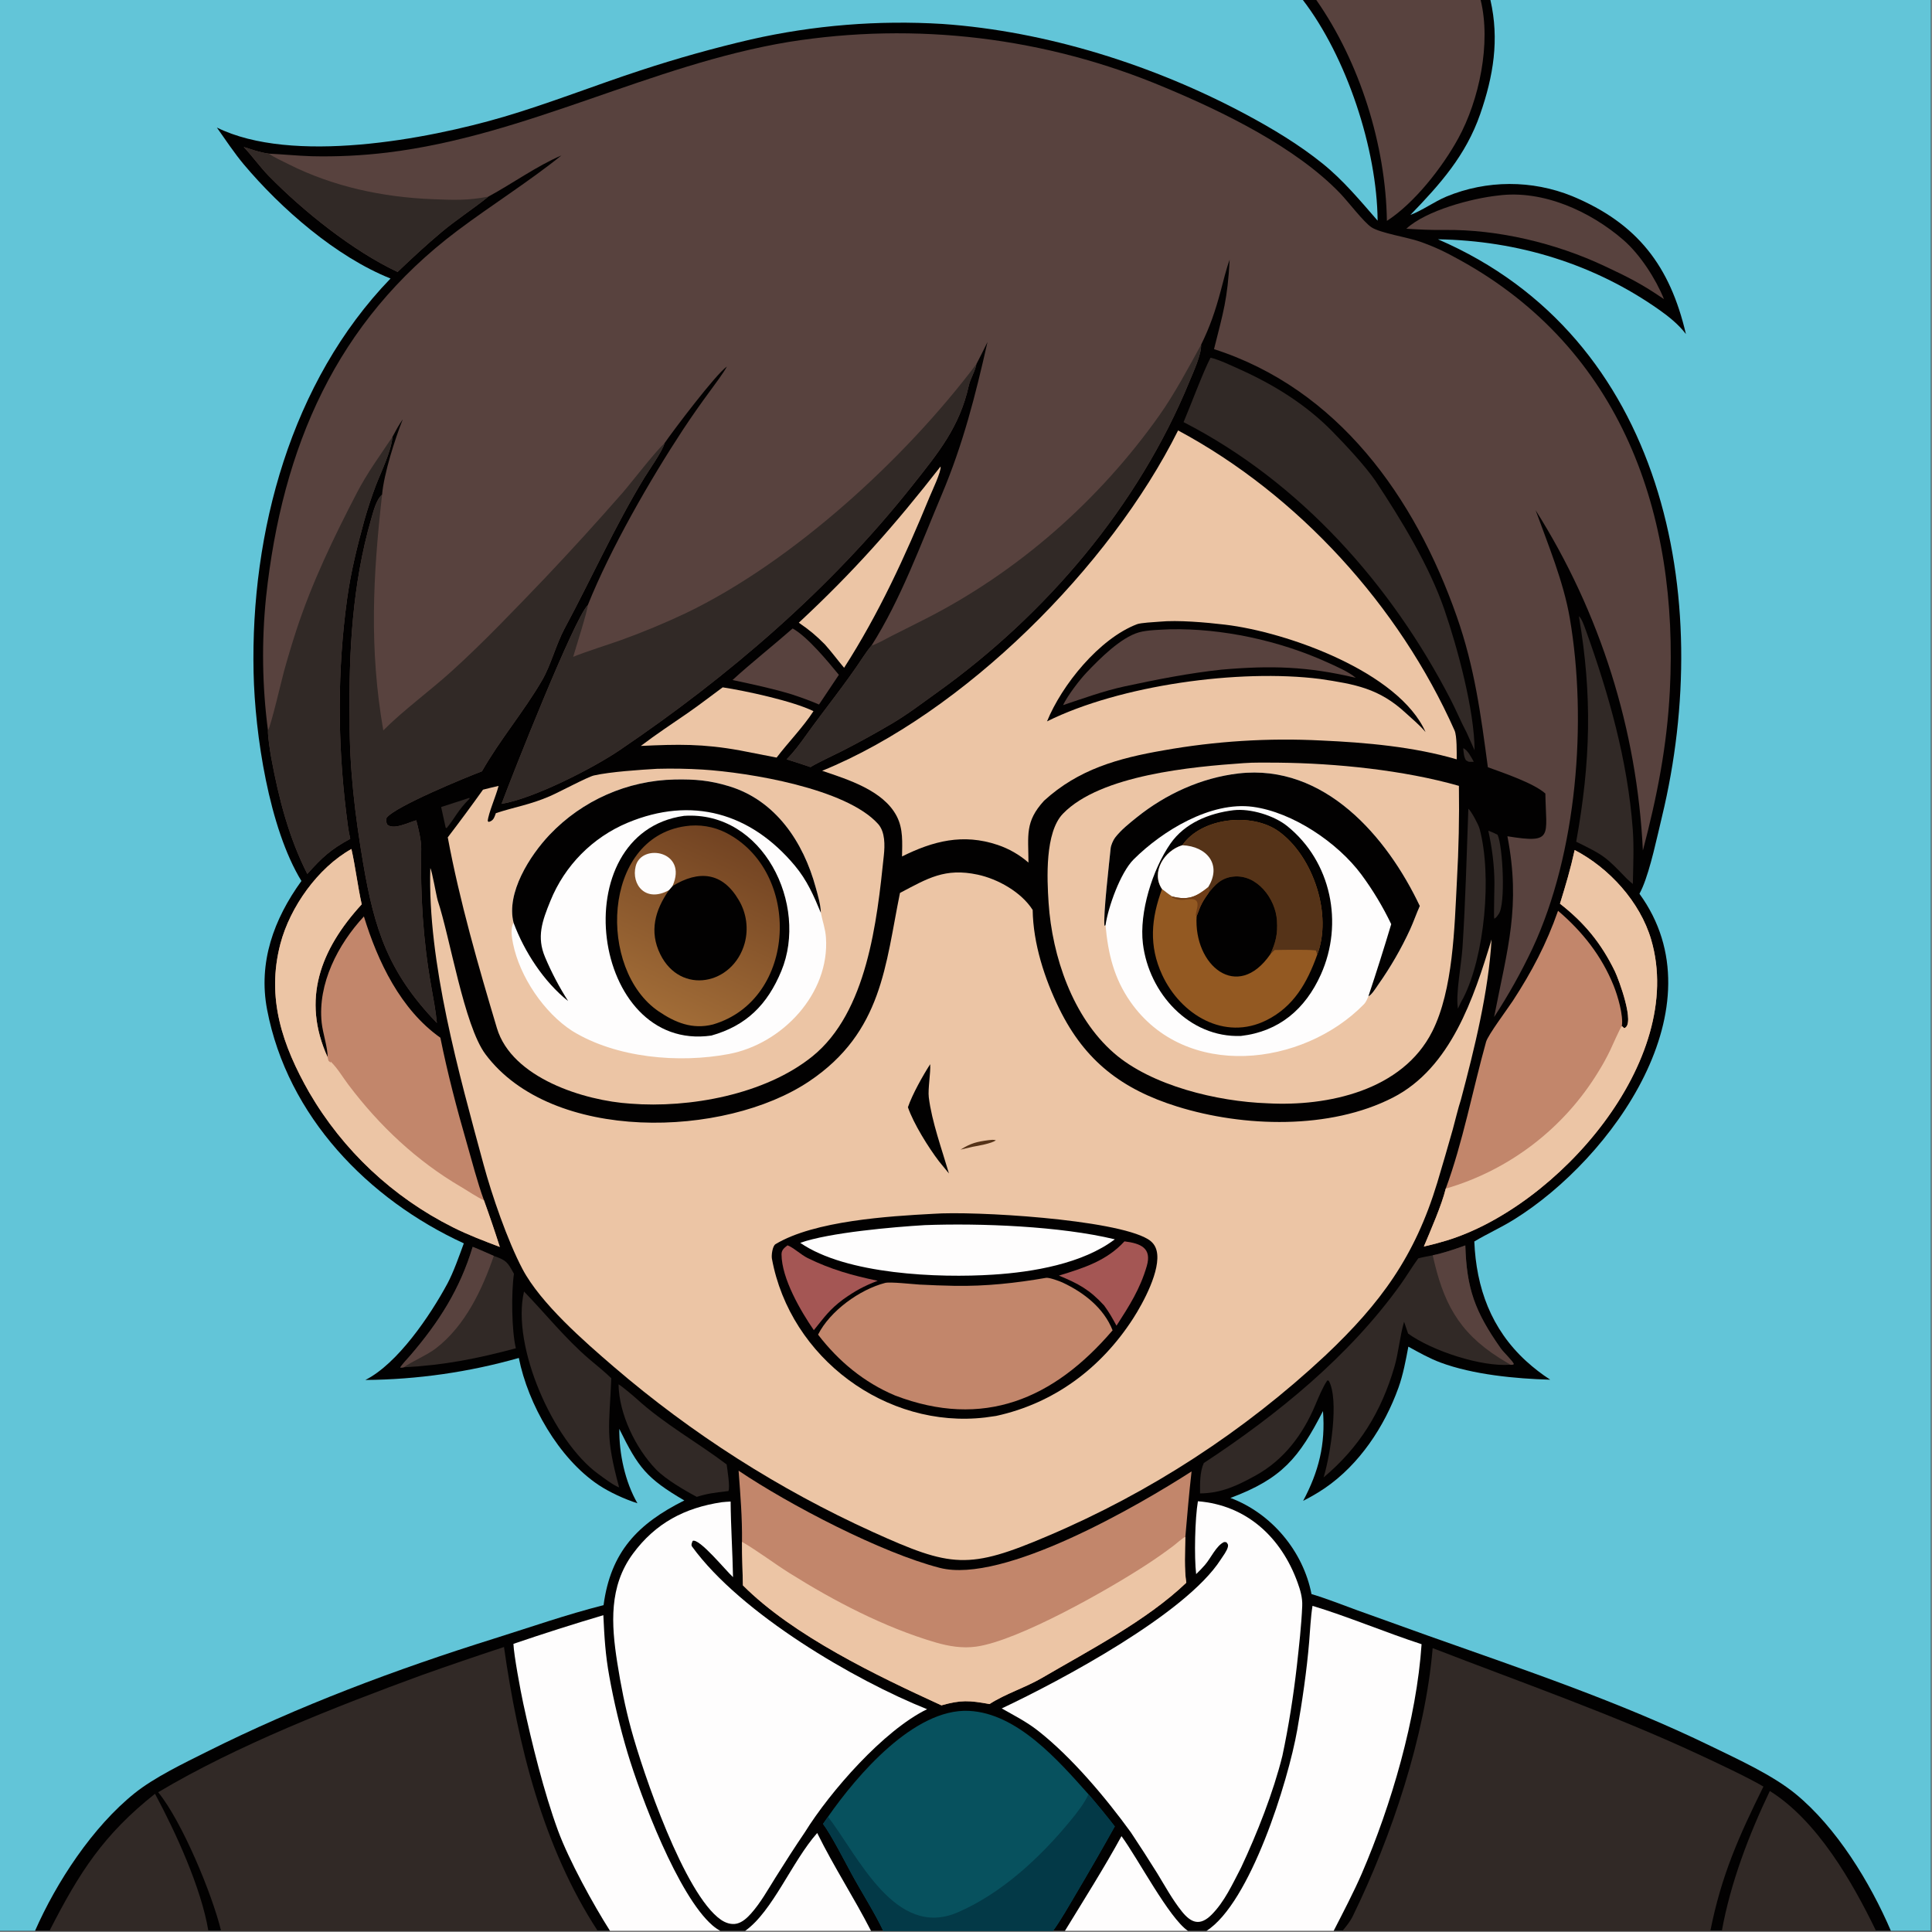 <?xml version="1.0" encoding="utf-8" ?><svg xmlns="http://www.w3.org/2000/svg" xmlns:xlink="http://www.w3.org/1999/xlink" width="500" height="500" viewBox="0 0 500 500"><rect x="0" y="0" width="500" height="500" fill="#808080" stroke="none"/><path fill="#020101" transform="scale(0.488 0.488)" d="M0 0L690.951 0L698.073 0L785.223 0L790.408 0L1024 0L1024 1024L1002.79 1024L994.926 1024L913.139 1024L907.044 1024L711.914 1024L707.269 1024L639.816 1024L630.009 1024L564.751 1024L558.452 1024L468.414 1024L461.928 1024L395.157 1024L381.996 1024L323.517 1024L316.981 1024L117.258 1024L110.511 1024L26.23 1024L18.569 1024L0 1024L0 0Z"/><path fill="#62C5D8" transform="scale(0.488 0.488)" d="M0 0L690.951 0C714.058 30.065 730.285 78.974 730.588 117.024C721.423 106.491 712.336 95.556 701.455 86.782C688.934 76.687 674.876 68.243 660.726 60.665C612.032 34.588 555.048 16.554 499.82 12.701C465.764 10.609 431.584 13.37 398.306 20.903C378.509 25.504 358.93 30.991 339.626 37.35C315.753 45.159 291.179 54.884 267.106 61.969C226.357 73.961 154.911 87.321 115.011 67.642C119.212 73.638 124.559 81.552 129.166 87.036C149.021 110.67 178.227 136.181 207.103 147.701C154.255 202.45 132.85 282.165 134.482 356.716C135.196 389.374 142.641 439.051 159.851 467.208C145.202 487.472 136.859 510.361 141.658 535.464C152.476 592.063 195.28 636.075 245.976 659.382C243.598 665.871 240.472 674.797 237.256 680.76C228.079 697.771 210.847 723.224 193.767 731.836C221.297 731.612 248.671 727.684 275.153 720.158C279.995 744.594 296.253 773.384 317.419 787.502C323.314 791.434 331.294 795.053 338.041 797.219C331.448 785.789 328.311 770.874 328.429 757.766C338.507 778.255 342.835 783.994 362.92 795.728C338.198 808.08 323.88 822.964 320.083 851.259C300.327 856.27 281.419 862.901 262.096 868.965C209.973 885.289 158.363 904.63 109.483 929.096C97.47 935.109 81.858 942.605 71.442 950.946C49.159 968.789 29.97 998.053 18.569 1024L0 1024L0 0Z"/><path fill="#62C5D8" transform="scale(0.488 0.488)" d="M790.408 0L1024 0L1024 1024L1002.79 1024C991.816 998.362 973.929 969.108 952.193 951.323C940.033 941.373 921.723 933.022 907.545 926.123C859.054 902.529 808 885.421 757.289 867.438L719.787 853.972C711.971 851.13 703.426 847.718 695.526 845.386C691.064 822.559 674.307 802.572 652.534 794.4C680.006 784.133 688.867 773.081 701.609 748.328C702.998 766.005 699.338 780.442 691.104 795.923C695.094 793.924 698.951 791.668 702.648 789.168C720.911 776.657 734.19 756.627 741.64 735.932C744.098 729.104 745.555 721.303 746.885 714.16C752.177 717.103 758.24 720.468 763.874 722.568C781.15 729.009 803.727 731.174 822.125 731.689C817.598 728.745 813.317 725.438 809.325 721.8C790.778 704.782 782.895 683.008 781.863 658.396C788.821 654.235 795.979 651.053 802.984 646.701C854.877 614.46 912.937 533.861 869.448 473.993C870.065 472.825 870.632 471.632 871.15 470.416C875.343 460.526 878.822 443.768 881.411 433.031C909.392 316.99 882.948 178.816 762.573 126.905C804.83 127.597 845.503 139.939 880.214 164.509C885.164 168.012 890.435 172.295 894.085 177.164C885.675 141.064 868.466 118.494 833.827 104.037C812.429 95.349 788.474 95.416 767.125 104.224C760.493 107.011 754.61 111.44 747.976 113.98C763.789 97.645 777.391 82.379 784.988 60.511C791.975 40.4 795.214 20.999 790.408 0Z"/><path fill="#312926" transform="scale(0.488 0.488)" d="M83.889 950.469C125.807 925.505 178.042 905.09 223.733 888.342C238.187 883.203 252.704 878.24 267.279 873.455C274.65 925.338 287.98 979.62 316.981 1024L117.258 1024C112.439 1004.2 96.5 965.935 83.889 950.469Z"/><path fill="#312926" transform="scale(0.488 0.488)" d="M759.781 874.041C806.772 892.256 854.866 909.037 900.606 930.292C909.604 934.473 926.89 942.539 935.195 947.464C922.119 973.913 912.838 994.727 907.044 1024L711.914 1024C713.993 1021.55 715.989 1019.1 717.405 1016.2C737.91 974.31 755.9 920.563 759.781 874.041Z"/><path fill="#07515E" transform="scale(0.488 0.488)" d="M439.124 963.47C454.451 941.488 484.784 905.925 513.841 907.318C539.453 908.545 561.242 933.587 577.245 951.548C582.041 957.112 586.695 962.797 591.201 968.598C584.531 980.552 577.706 992.419 570.728 1004.2C567.135 1010.26 562.597 1018.31 558.452 1024L468.414 1024C464.5 1015.47 456.444 1002.66 451.767 994.046C447.914 986.946 440.813 973.05 436.478 967.274L439.124 963.47Z"/><path fill="#033947" transform="scale(0.488 0.488)" d="M577.245 951.548C582.041 957.112 586.695 962.797 591.201 968.598C584.531 980.552 577.706 992.419 570.728 1004.2C567.135 1010.26 562.597 1018.31 558.452 1024L468.414 1024C464.5 1015.47 456.444 1002.66 451.767 994.046C447.914 986.946 440.813 973.05 436.478 967.274L439.124 963.47C455.103 984.304 474.785 1028.51 507.947 1014.16C531.115 1004.13 551.443 985.271 567.375 965.946C570.701 961.911 575.241 956.235 577.245 951.548Z"/><path fill="#FEFDFD" transform="scale(0.488 0.488)" d="M696.057 851.623C714.326 857.117 735.17 865.88 753.903 871.964C751.258 911.443 737.815 957.356 722.178 993.633C718.13 1003.02 712.006 1014.79 707.269 1024L639.816 1024C662.994 1009.27 683.097 944.947 687.963 917.389C690.574 902.598 693.022 885.868 694.274 870.801C694.784 864.661 695.087 857.641 696.057 851.623Z"/><path fill="#FEFDFD" transform="scale(0.488 0.488)" d="M272.288 871.78C288.075 866.385 303.973 861.319 319.97 856.586C320.53 868.416 321.025 877.381 323.137 889.056C325.602 902.699 328.821 916.195 332.781 929.481C339.781 952.82 359.581 1005.2 377.764 1021.02C379.07 1022.16 380.488 1023.15 381.996 1024L323.517 1024C314.673 1010.12 301.683 986.488 295.92 970.801C288.436 950.429 282.024 924.376 277.466 903.25C276.072 896.794 272.503 877.697 272.288 871.78Z"/><path fill="#58423E" transform="scale(0.488 0.488)" d="M698.073 0L785.223 0C790.851 22.893 784.453 53.137 773.345 73.398C764.923 88.758 750.136 107.672 735.512 117.148C734.889 76.905 721.16 33.028 698.073 0Z"/><path fill="#312926" transform="scale(0.488 0.488)" d="M938.581 949.809C963.728 965.543 982.255 997.872 994.926 1024L913.139 1024C917.719 998.604 927.481 973.039 938.581 949.809Z"/><path fill="#312926" transform="scale(0.488 0.488)" d="M82.207 951.281C93.079 971.514 106.716 1001.17 110.511 1024L26.23 1024C42.057 993.044 54.758 973.078 82.207 951.281Z"/><path fill="#FEFDFD" transform="scale(0.488 0.488)" d="M395.157 1024C409.792 1013.64 419.908 987.315 433.379 972.088C442.592 990.718 452.776 1006.12 461.928 1024L395.157 1024Z"/><path fill="#FEFDFD" transform="scale(0.488 0.488)" d="M594.75 973.753C603.598 985.802 619.926 1017.16 630.009 1024L564.751 1024C574.646 1007.8 585.73 990.3 594.75 973.753Z"/><path fill="#58423E" transform="scale(0.488 0.488)" d="M142.483 81.482C150.046 81.824 157.513 82.602 165.079 82.846C178.56 83.175 192.048 82.523 205.435 80.897C279.502 71.893 345.151 34.39 418.174 22.259C485.638 11.437 554.786 19.795 617.729 46.378C648.675 59.289 687.264 78.099 710.756 102.57C714.911 106.897 723.143 117.72 727.269 120.499C731.902 123.62 746.704 125.868 753.12 128.168C761.741 131.259 766.452 133.621 774.207 137.895C859.888 185.114 890.405 272.605 885.562 366.374C884.046 395.733 878.802 422.421 871.259 451.057C868.219 387.007 848.627 324.838 814.395 270.618C821.003 288.849 829.2 308.56 832.484 327.734C841.877 382.574 836.265 452.487 812.751 502.894C806.799 515.502 799.986 527.684 792.36 539.355C799.517 502.679 806.584 480.8 799.422 443.489C824.113 447.518 819.892 443.539 819.547 420.834C813.457 415.343 797.367 409.904 789.058 406.882C785.299 378.834 782.041 353.97 772.573 326.96C750.332 263.51 709.48 206.264 643.829 185.159C648.792 165.357 650.972 158.91 652.128 137.71C650.304 142.559 648.729 149.278 647.343 154.4C644.494 164.928 641.784 172.995 636.969 182.841C637.227 187.944 632.758 197.511 630.756 202.389C603.629 268.504 554.701 325.953 496.792 367.366C488.876 373.027 481.605 378.634 473.152 383.655C464.549 388.741 455.795 393.565 446.901 398.121C442.13 400.546 434.029 404.239 429.833 406.804C425.641 405.378 421.429 404.009 417.2 402.698C420.994 398.822 424.057 394.711 427.205 390.305C437.296 376.184 448.274 362.825 457.806 348.297C459.032 346.428 460.763 344.045 462.203 342.34C477.698 317.896 488.183 288.969 499.384 262.447C510.735 235.572 517.295 209.729 523.69 181.376C521.797 185.297 519.843 189.188 517.829 193.048C517.051 197.175 514.63 200.681 513.805 204.404C508.899 226.546 497.598 240.163 483.711 257.679C440.249 312.499 386.45 358.648 328.658 397.804C314.264 407.559 282.975 423.493 266.005 426.296C271.678 410.947 304.541 327.905 311.735 320.897C323.717 290.99 344.812 254.299 362.33 227.669C366.924 220.742 371.694 213.934 376.635 207.252C378.933 204.079 383.814 197.639 385.498 194.379C379.669 198.368 357.192 228.087 352.401 235.06C351.438 239.104 344.166 249.318 341.722 253.351C326.08 279.049 313.719 306.718 299.471 333.204C294.851 341.792 292.177 352.713 287.509 360.739C277.792 377.444 265.208 392.125 255.595 409.045C247.29 412.162 209.351 427.754 205.005 433.732C204.589 435.501 204.736 435.539 205.279 437.226C208.651 440.344 216.338 436.265 220.744 435.032C221.846 439.193 223.47 445.745 223.382 450.103C222.889 474.619 224.374 498.904 228.689 523.086C229.778 529.191 231.136 536.377 231.685 542.498C206.075 515.915 198.604 493.183 192.612 457.853C188.283 432.329 185.27 407.42 185.428 381.412C184.93 345.855 186.877 309.825 196.792 275.471C197.931 271.523 199.491 264.964 202.623 262.346C203.625 251.012 209.454 232.846 213.597 222.376C211.313 225.681 210.029 228.103 208.133 231.679C207.497 239.336 202.12 250.184 199.26 257.597C196.976 263.687 194.944 269.869 193.169 276.127C189.394 289.904 186.073 303.21 184.102 317.473C178.901 355.13 178.989 393.425 183.619 431.143C184.171 435.647 184.704 440.468 185.751 444.85C175.373 450.473 170.889 454.649 162.981 463.467C153.187 444.243 147.83 423.399 143.922 402.243C143.345 399.12 141.956 390.393 142.115 387.4C139.04 363.949 138.697 340.221 141.092 316.691C149.668 236.918 178.362 170.638 242.548 122.35C260.343 108.964 280.832 96.09 297.733 82.442C284.742 87.965 271.56 97.491 258.961 104.283C251.019 110.745 242.201 116.364 234.226 123.043C226.057 129.886 218.558 136.867 210.844 144.218C187.209 133.128 160.728 111.933 142.5 93.271C137.861 88.521 133.917 82.892 129.259 77.954C134.412 79.511 137.099 80.691 142.483 81.482Z"/><path fill="#312926" transform="scale(0.488 0.488)" d="M352.401 235.06C351.438 239.104 344.166 249.318 341.722 253.351C326.08 279.049 313.719 306.718 299.471 333.204C294.851 341.792 292.177 352.713 287.509 360.739C277.792 377.444 265.208 392.125 255.595 409.045C247.29 412.162 209.351 427.754 205.005 433.732C204.589 435.501 204.736 435.539 205.279 437.226C208.651 440.344 216.338 436.265 220.744 435.032C221.846 439.193 223.47 445.745 223.382 450.103C222.889 474.619 224.374 498.904 228.689 523.086C229.778 529.191 231.136 536.377 231.685 542.498C206.075 515.915 198.604 493.183 192.612 457.853C188.283 432.329 185.27 407.42 185.428 381.412C184.93 345.855 186.877 309.825 196.792 275.471C197.931 271.523 199.491 264.964 202.623 262.346C197.744 305.735 195.77 344.136 203.272 387.354C213.785 376.761 228.247 366.194 239.453 356.033C256.804 340.298 272.509 323.735 288.706 306.868C302.907 291.892 316.802 276.63 330.382 261.089C335.743 254.844 347.208 239.812 352.401 235.06Z"/><path fill="#312926" transform="scale(0.488 0.488)" d="M517.829 193.048C517.051 197.175 514.63 200.681 513.805 204.404C508.899 226.546 497.598 240.163 483.711 257.679C440.249 312.499 386.45 358.648 328.658 397.804C314.264 407.559 282.975 423.493 266.005 426.296C271.678 410.947 304.541 327.905 311.735 320.897C311.472 324.426 305.391 343.473 303.968 348.333C311.14 345.417 321.732 342.16 329.255 339.491C340.919 335.283 352.377 330.524 363.591 325.231C420.392 297.991 480.129 243.175 517.829 193.048Z"/><path fill="#312926" transform="scale(0.488 0.488)" d="M636.969 182.841C637.227 187.944 632.758 197.511 630.756 202.389C603.629 268.504 554.701 325.953 496.792 367.366C488.876 373.027 481.605 378.634 473.152 383.655C464.549 388.741 455.795 393.565 446.901 398.121C442.13 400.546 434.029 404.239 429.833 406.804C425.641 405.378 421.429 404.009 417.2 402.698C420.994 398.822 424.057 394.711 427.205 390.305C437.296 376.184 448.274 362.825 457.806 348.297C459.032 346.428 460.763 344.045 462.203 342.34C463.999 342.109 470.938 338.24 472.947 337.204L490.128 328.555C539.604 303.509 582.777 265.58 614.875 220.218C622.837 208.966 630.295 194.965 636.969 182.841Z"/><path fill="#312926" transform="scale(0.488 0.488)" d="M208.133 231.679C207.497 239.336 202.12 250.184 199.26 257.597C196.976 263.687 194.944 269.869 193.169 276.127C189.394 289.904 186.073 303.21 184.102 317.473C178.901 355.13 178.989 393.425 183.619 431.143C184.171 435.647 184.704 440.468 185.751 444.85C175.373 450.473 170.889 454.649 162.981 463.467C153.187 444.243 147.83 423.399 143.922 402.243C143.345 399.12 141.956 390.393 142.115 387.4C143.686 384.897 149.323 360.812 150.593 356.082C152.622 348.738 154.816 341.44 157.176 334.195C165.478 308.826 176.943 285.106 189.227 261.432C194.787 250.718 201.461 241.653 208.133 231.679Z"/><path fill="#312926" transform="scale(0.488 0.488)" d="M129.259 77.954C134.412 79.511 137.099 80.691 142.483 81.482C145.363 83.426 149.768 85.449 152.921 87.037C176.675 99.003 202.94 104.592 229.417 105.634C240.628 106.076 247.828 106.419 258.961 104.283C251.019 110.745 242.201 116.364 234.226 123.043C226.057 129.886 218.558 136.867 210.844 144.218C187.209 133.128 160.728 111.933 142.5 93.271C137.861 88.521 133.917 82.892 129.259 77.954Z"/><path fill="#ECC5A5" transform="scale(0.488 0.488)" d="M228.207 460.394C229.145 461.916 231.282 474.544 232.145 477.598C238.571 496.739 246.118 543.893 257.428 559.06C292.583 606.201 384.312 603.603 429.234 573.38C467.989 547.307 469.512 511.599 477.281 473.552C491.962 465.823 501.107 460.135 518.467 463.84C529.209 466.132 541.653 473.116 547.652 482.561C547.92 500.432 553.973 519.119 561.827 535.092C575.348 562.587 594.903 577.658 624.289 586.827C659.502 597.813 705.323 599.182 738.703 582.074C769.386 566.349 781.593 529.233 791.016 498.223C789.438 525.838 781.919 556.301 774.758 583.19C773.276 587.659 771.759 594.207 770.435 598.982C767.771 608.419 765.031 617.835 762.214 627.227C750.404 666.197 732.307 691.057 702.851 718.861C659.825 759.049 610.102 791.401 555.927 814.453C513.64 832.526 504.541 831.343 462.848 812.436C413.153 789.876 366.909 760.383 325.496 724.837C309.932 711.462 286.693 691.229 277.071 672.977C269.125 657.905 260.866 633.914 256.428 617.507C243.386 569.288 226.723 510.404 228.207 460.394Z"/><path fill="#020101" transform="scale(0.488 0.488)" d="M494.834 643.721C516.505 642.131 591.202 646.567 608.759 657.148C611.224 658.633 612.764 660.608 613.423 663.435C615.769 673.502 606.176 691.084 600.888 699.281C583.896 725.624 558.941 744.239 528.25 750.912C526.331 751.219 524.407 751.49 522.478 751.725C470.121 757.904 419.036 720.277 409.367 667.504C409.031 665.672 409.666 660.777 411.277 659.806C431.961 647.348 471.695 644.951 494.834 643.721Z"/><path fill="#C2866B" transform="scale(0.488 0.488)" d="M554.839 677.659C556.489 677.454 561.872 679.393 563.512 680.162C574.814 685.462 585.371 693.667 590.037 705.507C558.837 742.017 521.448 757.967 474.679 740.066C458.218 733.142 444.644 721.876 433.844 707.792C440.122 695.254 455.929 683.86 469.388 680.368C472.016 679.686 483.939 681.015 487.568 681.238C493.792 681.567 500.021 681.792 506.252 681.914C522.815 682.186 538.578 680.473 554.839 677.659Z"/><path fill="#FEFDFD" transform="scale(0.488 0.488)" d="M490.446 649.715C520.001 648.612 562.344 650.253 591.211 657.242C574.212 670.145 547.64 674.667 526.624 675.976C497.815 677.842 448.767 675.951 424.387 659.111C439.686 653.665 473.982 650.684 490.446 649.715Z"/><path fill="#A45654" transform="scale(0.488 0.488)" d="M417.643 660.441C420.448 661.352 424.833 665.467 428.302 667.17C440.786 673.298 452.08 676.432 465.462 679.227C458.019 682.092 453.62 684.519 447.184 689.06C439.744 694.621 437.287 698.415 431.599 705.426C424.674 695.388 414.525 678.069 414.465 665.211C414.454 662.859 415.958 661.743 417.643 660.441Z"/><path fill="#A45654" transform="scale(0.488 0.488)" d="M596.327 658.33C605.046 659.407 610.933 661.908 608.17 671.416C604.611 683.656 598.869 692.544 592.111 703.047C589.634 698.565 588.604 696.571 585.553 692.344C577.919 684.013 572.016 680.779 561.573 676.484C574.744 672.45 586.916 668.615 596.327 658.33Z"/><path fill="#020101" transform="scale(0.488 0.488)" d="M493.301 564.374C493.622 568.812 492.033 577.559 492.564 581.921C494.128 594.768 499.553 609.693 503.247 622.313L497.979 615.89C492.365 608.519 484.501 595.946 481.494 587.199C483.769 580.491 489.407 570.4 493.301 564.374Z"/><path fill="#553318" transform="scale(0.488 0.488)" d="M524.238 604.666C525.743 604.519 526.725 604.288 528.165 604.751C525.769 606.436 518.949 607.608 515.979 608.141L509.379 609.683C514.912 606.216 518.023 605.491 524.238 604.666Z"/><path fill="#ECC5A5" transform="scale(0.488 0.488)" d="M659.547 404.712C664.416 404.298 673.114 404.415 678.049 404.464C708.423 404.766 744.449 408.403 773.702 416.764C773.949 433.557 773.595 450.354 772.639 467.121C771.344 491.91 770.667 524.956 759.59 546.966C743.779 578.382 704.084 586.896 672.125 585.105C645.618 584.188 610.631 575.812 590.724 558.444C568.802 539.319 558 507.11 556.102 478.861C555.225 465.804 554.148 441.446 563.68 431.555C583.58 410.905 632.637 406.591 659.547 404.712Z"/><path fill="#FEFDFD" transform="scale(0.488 0.488)" d="M586.29 490.676L585.74 490.995C584.94 485.773 588.318 456.874 589.013 449.845C589.168 448.278 590.317 445.571 591.362 444.213C594.549 440.09 598.861 436.671 602.888 433.441C618.264 421.106 637.093 412.446 656.852 410.176C702.468 404.935 735.632 443.838 752.966 480.467C751.111 484.607 749.742 488.665 747.843 492.846C743.114 503.117 737.451 512.932 730.926 522.167C729.831 523.749 727.305 527.833 725.711 528.329C725.192 529.599 724.386 531.497 723.434 532.473C690.964 565.763 628.626 573.021 599.488 531.267C590.784 518.793 587.656 505.869 586.29 490.676Z"/><path fill="#020101" transform="scale(0.488 0.488)" d="M586.29 490.676L585.74 490.995C584.94 485.773 588.318 456.874 589.013 449.845C589.168 448.278 590.317 445.571 591.362 444.213C594.549 440.09 598.861 436.671 602.888 433.441C618.264 421.106 637.093 412.446 656.852 410.176C702.468 404.935 735.632 443.838 752.966 480.467C751.111 484.607 749.742 488.665 747.843 492.846C743.114 503.117 737.451 512.932 730.926 522.167C729.831 523.749 727.305 527.833 725.711 528.329C729.944 515.652 733.974 502.909 737.802 490.105C733.366 480.84 728.058 472.018 721.951 463.758C709.396 446.844 685.55 430.726 664.419 427.882C642.147 424.884 616.462 440.549 601.193 455.774C594.164 462.782 587.659 481.126 586.29 490.676Z"/><path fill="#020101" transform="scale(0.488 0.488)" d="M654.154 429.682C663.134 428.637 675.616 432.457 682.605 438.058C706.022 456.899 712.674 489.688 700.49 516.811C692.256 535.139 678.323 547.053 658.122 549.389C630.744 550.431 609.289 526.791 606.111 500.419C604.121 483.903 611.134 461.197 620.712 447.403C628.224 436.583 641.127 431.267 654.154 429.682Z"/><path fill="#935922" transform="scale(0.488 0.488)" d="M627.019 448.25C637.092 433.578 663.899 430.66 678.135 440.906C696.486 454.113 706.83 485.298 698.432 506.641C693.199 521.218 686.082 533.791 671.747 540.999C649.332 552.268 626.094 538.077 616.337 517.029C609.158 501.544 610.486 487.127 616.248 471.486C610.246 462.608 617.392 451.105 627.019 448.25Z"/><path fill="#553318" transform="scale(0.488 0.488)" d="M627.019 448.25C637.092 433.578 663.899 430.66 678.135 440.906C696.486 454.113 706.83 485.298 698.432 506.641C698.266 505.055 698.424 505.491 697.844 504.063C694.447 503.634 691.091 503.757 687.435 503.709C684.228 503.666 679.319 503.782 675.956 503.816C675.068 504.699 674.307 505.456 673.673 506.086C676.541 499.878 677.662 495.359 677.201 488.286C676.543 476.66 666.65 463.511 654.013 464.878C647.659 465.564 644.259 469.232 640.672 473.938C641.169 472.047 641.574 472.038 640.663 470.556C634.252 475.782 629.89 477.537 621.611 475.41C619.562 474.091 618.148 472.975 616.248 471.486C610.246 462.608 617.392 451.105 627.019 448.25Z"/><path fill="#FEFDFD" transform="scale(0.488 0.488)" d="M627.019 448.25C640.142 448.794 648.192 458.673 640.663 470.556C634.252 475.782 629.89 477.537 621.611 475.41C619.562 474.091 618.148 472.975 616.248 471.486C610.246 462.608 617.392 451.105 627.019 448.25Z"/><path fill="#020101" transform="scale(0.488 0.488)" d="M640.672 473.938C644.259 469.232 647.659 465.564 654.013 464.878C666.65 463.511 676.543 476.66 677.201 488.286C677.662 495.359 676.541 499.878 673.673 506.086C656.15 531.406 632.951 511.939 634.603 485.861C634.747 485.657 636.064 481.973 636.448 481.098C637.743 478.152 638.842 476.563 640.672 473.938Z"/><path fill="#6F3D17" transform="scale(0.488 0.488)" d="M621.611 475.41C629.89 477.537 634.252 475.782 640.663 470.556C641.574 472.038 641.169 472.047 640.672 473.938C638.842 476.563 637.743 478.152 636.448 481.098C636.064 481.973 634.747 485.657 634.603 485.861L634.229 485.6C633.798 482.807 638.61 475.401 629.242 477.008C626.444 477.489 624.255 477.143 621.64 476.05L621.611 475.41Z"/><path fill="#ECC5A5" transform="scale(0.488 0.488)" d="M348.52 407.715C356.548 407.502 364.581 407.638 372.596 408.123C396.946 409.654 448.757 418.077 465.674 436.964C469.471 441.203 469.279 448.306 468.721 453.684C465.104 488.532 459.86 536.871 430.748 560.293C405.6 580.526 365.581 587.756 334.348 585.295C310.029 583.754 271.465 571.81 263.523 545.231C253.72 512.421 243.721 477.831 237.462 444.068C243.828 435.745 250.057 427.317 256.146 418.789C258.779 418.07 261.73 417.425 264.409 416.785C263.059 422.123 258.991 431.297 258.652 435.413L259.146 435.884C261.738 435.285 262.128 433.494 262.971 431.249C273.054 427.906 281.066 426.816 291.615 422.233C296.736 420.009 311.7 411.982 314.993 411.243C323.836 409.261 339.449 408.247 348.52 407.715Z"/><path fill="#FEFDFD" transform="scale(0.488 0.488)" d="M272.367 489.378C268.302 473.525 281.042 453.691 291.504 442.657C308.831 424.453 332.707 413.918 357.832 413.391C368.626 413.183 376.419 413.845 386.672 416.967C411.432 424.505 426.076 446.643 432.588 470.609C433.734 474.828 435.227 479.58 435.309 484.062L435.468 484.828C436.365 489.075 437.7 492.651 438.018 497.135C440.132 526.969 414.79 553.663 386.468 558.987C359.964 563.969 326.782 561.098 303.458 546.731C288.462 537.026 275.636 517.954 272.092 500.505C271.427 497.233 270.593 492.273 272.367 489.378Z"/><path fill="#020101" transform="scale(0.488 0.488)" d="M272.367 489.378C268.302 473.525 281.042 453.691 291.504 442.657C308.831 424.453 332.707 413.918 357.832 413.391C368.626 413.183 376.419 413.845 386.672 416.967C411.432 424.505 426.076 446.643 432.588 470.609C433.734 474.828 435.227 479.58 435.309 484.062C431.487 474.867 428.002 466.825 421.537 459.087C398.075 431.005 366.781 422.155 332.836 436.324C314.2 444.129 299.456 459.059 291.885 477.792C287.508 488.515 284.506 496.933 289.089 507.682C292.495 515.752 296.582 523.518 301.305 530.895C288.403 520.647 278.073 504.727 272.367 489.378Z"/><path fill="#020101" transform="scale(0.488 0.488)" d="M362.782 432.665C404.724 429.895 428.87 479.849 414.376 514.913C406.984 532.797 395.779 543.973 377.241 549.19C313.271 558.3 298.245 441.751 362.782 432.665Z"/><defs><linearGradient id="gradient_0" gradientUnits="userSpaceOnUse" x1="390.54" y1="444.992" x2="348.847" y2="536.127"><stop offset="0" stop-color="#724322"/><stop offset="1" stop-color="#A16C37"/></linearGradient></defs><path fill="url(#gradient_0)" transform="scale(0.488 0.488)" d="M363.368 438.161C370.793 437.034 378.385 438.258 385.08 441.662C425.337 462.311 422.79 530.158 378.094 543.305C367.226 546.039 358.14 542.374 349.244 536.315C316.965 514.325 319.048 444.573 363.368 438.161Z"/><path fill="#020101" transform="scale(0.488 0.488)" d="M356.641 469.892C370.737 461.296 383.124 462.525 391.812 477.372C395.897 484.255 397.02 492.499 394.924 500.224C388.739 522.381 360.917 527.889 350.165 506.085C344.193 493.973 347.396 482.612 354.777 472.074L356.641 469.892Z"/><path fill="#FEFDFD" transform="scale(0.488 0.488)" d="M354.777 472.074C342.47 478.903 334.65 469.164 337.124 459.349C340.264 446.891 365.057 451.339 356.641 469.892L354.777 472.074Z"/><path fill="#ECC5A5" transform="scale(0.488 0.488)" d="M624.773 228.272C688.543 262.458 742.041 321.398 771.377 387.353C772.71 390.35 772.517 399.059 772.53 402.701C749.804 396.021 724.337 393.759 700.798 392.714C672.728 391.267 644.586 393.027 616.916 397.96C593.141 402.087 571.954 407.922 553.661 424.67C543.493 435.815 545.354 442.879 545.432 457.465C540.642 453.286 535.076 450.092 529.051 448.066C510.669 441.897 494.877 446.004 478.375 454.201C478.463 446.865 479.059 439.665 475.595 432.933C468.534 419.21 449.688 413.402 436.014 408.77C511.181 378.141 588.705 300.538 624.773 228.272Z"/><path fill="#020101" transform="scale(0.488 0.488)" d="M614.716 329.71C624.728 328.738 639.625 330.086 649.641 331.27C682.607 335.164 741.876 356.378 756.001 388.226C752.621 384.234 749.133 381.488 745.498 378.117C731.397 365.041 718.637 362.85 700.117 360.075C657.144 354.643 593.982 363.334 555.265 382.565C563.042 363.385 582.867 338.714 603.028 331.022C604.964 330.284 612.181 329.906 614.716 329.71Z"/><path fill="#58423E" transform="scale(0.488 0.488)" d="M620.469 333.724C648.114 333.129 678.505 339.766 703.57 351.115C708.089 353.161 715.457 356.329 718.976 359.462C693.448 353.412 674.13 352.839 647.88 355.121C630.837 356.917 613.049 360.43 596.285 364.04C585.459 366.371 574.302 370.43 563.762 373.945C566.219 368.848 572.435 360.635 576.423 356.461C583.223 349.345 594.249 338.163 603.976 335.36C608.362 334.095 615.794 333.936 620.469 333.724Z"/><path fill="#FEFDFD" transform="scale(0.488 0.488)" d="M382.766 796.664C383.394 796.547 386.672 796.363 387.474 796.304C387.554 809.142 388.505 823.195 388.739 836.392C384.827 832.847 370.94 815.685 367.364 817.161C366.994 818.016 366.376 819.294 366.993 820.146C392.881 855.869 453.521 891.194 491.654 906.438C468.635 917.647 440.282 950.04 426.836 971.701C421.479 979.583 416.371 987.568 411.307 995.639C407.261 1002.09 403.311 1009.21 398.211 1014.89C396.245 1017.08 393.708 1019.45 390.755 1020.14C387.789 1020.83 384.734 1019.76 382.304 1018.08C362.936 1004.65 340.991 940.08 334.698 916.994C331.533 905.382 329.174 893.429 327.317 881.54C324.157 861.314 322.908 841.264 335.658 823.976C347.637 807.732 363.128 799.611 382.766 796.664Z"/><path fill="#FEFDFD" transform="scale(0.488 0.488)" d="M635.282 796.155C661.32 798.234 679.545 815.497 688.136 839.242C689.588 843.254 690.786 847.305 690.605 851.626C690.16 862.236 688.931 872.813 687.773 883.363C685.938 899.365 683.448 915.374 680.09 931.13C675.32 950.454 666.598 972.528 658.123 990.542C653.668 999.07 649.414 1008.52 642.564 1015.39C636.397 1021.57 631.687 1019.87 626.69 1013.59C621.676 1007.29 617.897 1000.3 613.715 993.457C609.166 986.163 604.51 978.936 599.748 971.779C586.473 953.454 568.203 931.697 550.345 917.75C544.243 912.985 537.83 909.787 531.247 906.025C562.597 891.24 628.835 855.891 647.37 827.095C648.584 825.208 650.699 822.514 651.191 820.316C651.47 819.069 651.061 818.743 650.334 817.863L649.198 817.769C644.99 819.633 642.131 826.412 638.95 829.997C637.285 831.873 636.191 833.025 634.35 834.796C633.258 825.596 633.716 805.278 635.282 796.155Z"/><path fill="#C2866B" transform="scale(0.488 0.488)" d="M391.696 779.944C418.68 798.116 467.435 823.536 498.406 831.48C532.145 840.135 603.898 798.361 631.922 780.33C630.544 792.252 629.678 803.091 628.618 815.017C628.466 822.446 627.977 832.173 629.124 839.365C608.107 859.467 577.521 875.268 552.485 889.908C543.87 894.946 533.252 898.211 524.781 903.699C513.958 901.753 509.724 901.454 499.257 904.39C465.206 888.792 420.615 867.473 393.994 840.765C393.872 833.282 393.472 825.034 393.501 817.664C393.662 804.875 392.636 792.678 391.696 779.944Z"/><path fill="#ECC5A5" transform="scale(0.488 0.488)" d="M393.501 817.664C402.131 822.684 410.255 828.959 418.742 834.283C442.439 849.15 469.123 863.082 496.054 870.989C503.06 873.046 510.389 874.275 517.687 873.252C540.263 870.089 588.184 842.8 608.338 829.601C613.066 826.51 617.691 823.264 622.206 819.869C623.682 818.76 627.22 815.558 628.618 815.017C628.466 822.446 627.977 832.173 629.124 839.365C608.107 859.467 577.521 875.268 552.485 889.908C543.87 894.946 533.252 898.211 524.781 903.699C513.958 901.753 509.724 901.454 499.257 904.39C465.206 888.792 420.615 867.473 393.994 840.765C393.872 833.282 393.472 825.034 393.501 817.664Z"/><path fill="#C2866B" transform="scale(0.488 0.488)" d="M835.087 450.795C853.369 460.291 869.755 478.232 875.646 498.275C894.526 562.509 825.79 640.071 767.08 657.91C763.13 659.113 759.136 660.169 755.107 661.076C758.628 652.697 764.635 638.975 766.716 630.363C775.646 606.341 781.169 577.389 788.098 552.539C789.126 548.852 799.409 535.193 802.302 530.757C812.381 515.3 820.146 500.526 826.27 483.025C839.165 493.995 849.385 506.93 855.748 522.698C857.894 528.013 861.012 538.513 860.111 544.169L861.36 545.254C867.5 543.521 858.358 519.106 856.439 515.156C849.201 500.257 840.278 489.385 827.294 479.251C830.356 469.364 832.883 460.893 835.087 450.795Z"/><path fill="#ECC5A5" transform="scale(0.488 0.488)" d="M835.087 450.795C853.369 460.291 869.755 478.232 875.646 498.275C894.526 562.509 825.79 640.071 767.08 657.91C763.13 659.113 759.136 660.169 755.107 661.076C758.628 652.697 764.635 638.975 766.716 630.363C800.58 620.495 829.513 598.287 847.8 568.125C850.051 564.514 852.1 560.781 853.939 556.943C854.909 554.96 859.236 544.981 860.111 544.169L861.36 545.254C867.5 543.521 858.358 519.106 856.439 515.156C849.201 500.257 840.278 489.385 827.294 479.251C830.356 469.364 832.883 460.893 835.087 450.795Z"/><path fill="#C2866B" transform="scale(0.488 0.488)" d="M186.364 450.252C188.422 459.289 189.672 469.874 191.824 479.589C169.881 503.553 159.831 530.012 173.761 560.702C173.819 555.565 171.189 547.959 170.596 542.368C168.398 521.639 179.287 500.748 192.99 486.016C200.343 509.971 212.473 535.44 233.539 550.322C237.328 569.115 242.202 587.75 247.53 606.159C250.365 615.954 253.165 627.061 256.66 636.563C259.618 644.751 262.421 652.993 265.066 661.287C256.593 658.054 248.305 654.946 240.196 650.864C208.367 634.939 181.876 610.074 163.968 579.317C149.86 554.549 141.115 529.39 148.71 500.503C153.833 481.019 168.602 460.186 186.364 450.252Z"/><path fill="#ECC5A5" transform="scale(0.488 0.488)" d="M186.364 450.252C188.422 459.289 189.672 469.874 191.824 479.589C169.881 503.553 159.831 530.012 173.761 560.702C174.374 563.04 173.748 562.184 175.407 563.553L175.316 562.917C179.089 566.597 181.694 571.191 184.848 575.368C201.238 597.074 220.98 615.678 244.515 629.453C248.267 631.649 252.744 634.774 256.66 636.563C259.618 644.751 262.421 652.993 265.066 661.287C256.593 658.054 248.305 654.946 240.196 650.864C208.367 634.939 181.876 610.074 163.968 579.317C149.86 554.549 141.115 529.39 148.71 500.503C153.833 481.019 168.602 460.186 186.364 450.252Z"/><path fill="#312926" transform="scale(0.488 0.488)" d="M641.959 189.723C646.186 190.567 653.581 194.123 657.557 195.909C675.626 204.025 692.642 214.583 706.594 228.815C713.412 235.77 723.827 246.862 729.48 255.07C743.026 275.529 757.977 300.015 765.982 323.264C772.997 343.636 781.922 376.771 782.017 397.903L777.723 388.335C774.756 382.8 772.296 376.759 769.377 371.104C737.919 310.155 689.678 255.674 627.681 223.865C631.576 214.741 637.846 197.676 641.959 189.723Z"/><path fill="#312926" transform="scale(0.488 0.488)" d="M759.817 665.725C765.529 664.533 771.607 662.476 777.09 660.484C777.826 683.487 782.09 695.441 795.881 715.07C797.393 717.221 802.443 721.942 802.823 723.437C801.748 723.917 802.334 723.79 801.053 723.75C785.537 724.993 759.394 716.36 746.746 707.221L744.623 700.958C742.367 708.587 741.69 717.329 739.498 724.851C732.509 748.834 720.854 767.647 701.942 783.512C702.044 783.18 702.142 782.847 702.237 782.514C705.541 771.027 710.246 742.306 704.696 732.256L703.912 732.061C701.506 735.527 699.159 741.276 697.477 745.261C690.921 760.793 680.935 774.167 665.982 782.447C656.282 787.818 647.668 791.917 636.415 791.989C636.398 786.787 636.249 780.644 638.401 775.898C677.326 750.321 715.5 719.263 742.784 681.168C746.026 676.642 748.837 671.834 752.136 667.344C754.706 666.668 757.212 666.223 759.817 665.725Z"/><path fill="#58423E" transform="scale(0.488 0.488)" d="M759.817 665.725C765.529 664.533 771.607 662.476 777.09 660.484C777.826 683.487 782.09 695.441 795.881 715.07C797.393 717.221 802.443 721.942 802.823 723.437C801.748 723.917 802.334 723.79 801.053 723.75C799.064 722.579 797.09 721.382 795.132 720.16C772.903 706.043 765.213 690.01 759.817 665.725Z"/><path fill="#312926" transform="scale(0.488 0.488)" d="M277.903 684.934C289.424 696.826 299.741 709.848 312.409 720.703C316.347 724.078 320.481 727.295 324.184 730.913C323.089 757.632 320.902 761.318 328.338 788.811C325.231 787.685 320.067 783.71 317.311 781.709C293.425 764.359 271.097 714.035 277.903 684.934Z"/><path fill="#58423E" transform="scale(0.488 0.488)" d="M794.536 103.688C818.164 100.567 843.399 112.051 860.938 127.275C869.793 134.961 878.088 147.843 882.461 158.655C870.826 150.683 863.444 146.934 850.737 141.008C825.046 128.939 794.325 121.568 765.907 121.945C759.156 122.034 752.546 121.742 745.815 121.291C756.372 111.604 780.37 105.208 794.536 103.688Z"/><path fill="#312926" transform="scale(0.488 0.488)" d="M837.324 326.78C838.797 327.915 840.237 332.116 840.929 334.038C853.23 368.217 863.205 403.425 865.896 439.795C866.594 449.228 866.113 459.4 865.94 468.803C864.871 467.977 863.765 466.915 862.75 465.999C851.201 454.002 850.633 453.66 835.902 446.384C843.542 404.002 844.503 368.93 837.324 326.78Z"/><path fill="#312926" transform="scale(0.488 0.488)" d="M250.671 661.238C254.365 662.684 258.225 664.449 261.881 666.042C268.624 668.454 269.045 669.176 272.569 675.533C271.096 685.271 271.324 705.823 273.579 715.034C252.958 720.538 235.614 724.002 214.123 725.112C213.066 725.328 213.314 725.287 212.239 725.266C213.174 723.592 216.165 720.489 217.587 718.835C232.698 701.274 243.949 683.674 250.671 661.238Z"/><path fill="#58423E" transform="scale(0.488 0.488)" d="M250.671 661.238C254.365 662.684 258.225 664.449 261.881 666.042C255.715 683.926 246.742 703.03 231.194 715.049C226.683 718.536 219.101 721.677 214.123 725.112C213.066 725.328 213.314 725.287 212.239 725.266C213.174 723.592 216.165 720.489 217.587 718.835C232.698 701.274 243.949 683.674 250.671 661.238Z"/><path fill="#ECC5A5" transform="scale(0.488 0.488)" d="M498.807 247.392C499.276 249.998 494.304 260.32 492.993 263.516C480.141 294.832 466 325.629 447.646 354.147C444.02 349.861 441.388 346.159 437.418 341.711C432.513 336.792 429.348 334.177 423.63 330.235C452.801 303.117 474.425 278.646 498.807 247.392Z"/><path fill="#ECC5A5" transform="scale(0.488 0.488)" d="M383.257 364.514C395.357 366.354 420.668 371.824 431.403 377.157C425.948 385.604 417.999 393.701 411.861 401.769L392.392 397.965C372.685 394.4 359.612 394.672 339.849 395.586C347.895 389.453 356.423 383.857 364.747 378.108C371.03 373.769 377.092 369.036 383.257 364.514Z"/><path fill="#312926" transform="scale(0.488 0.488)" d="M328.042 734.163C329.409 734.797 336.039 740.389 337.545 741.765C352.219 755.171 369.823 764.866 385.359 776.628C385.736 779.44 387.271 788.744 386.294 790.74L385.107 790.879C379.331 791.571 375.049 792.048 369.526 793.828C363.103 790.421 353.007 784.516 347.954 779.309C337.117 768.141 328.245 749.839 328.042 734.163Z"/><path fill="#58423E" transform="scale(0.488 0.488)" d="M420.354 333.3C428.114 337.524 439.139 350.88 444.872 357.88L434.346 373.619C429.099 371.386 425.224 370.006 419.866 368.23C409.526 365.097 399.037 362.883 388.477 360.636C397.705 352.135 410.495 341.968 420.354 333.3Z"/><path fill="#312926" transform="scale(0.488 0.488)" d="M778.712 428.861C780.31 430.294 784.05 437.254 784.656 439.501C791.34 464.293 787.368 507.139 775.959 529.389C775.052 530.751 773.921 533.346 773.173 534.912L773.054 533.903C772.108 526.184 775.018 511.45 775.613 502.296C777.218 477.642 777.792 453.46 778.712 428.861Z"/><path fill="#312926" transform="scale(0.488 0.488)" d="M789.294 440.547C791.256 441.298 792.35 441.726 794.198 442.697C796.979 448.61 798.579 479.68 794.773 484.766C794.015 485.82 793.579 486.693 792.419 487.214C792.137 485.457 792.566 471.029 792.543 468.273C792.462 458.575 791.332 450.032 789.294 440.547Z"/><path fill="#312926" transform="scale(0.488 0.488)" d="M248.844 423.134L249.071 423.503C242.81 429.693 241.502 433.514 236.876 439.167L236.349 438.91L233.951 427.994C238.897 426.303 243.825 424.879 248.844 423.134Z"/><path fill="#312926" transform="scale(0.488 0.488)" d="M775.975 396.804C778.326 397.647 780.34 401.78 781.591 403.995C779.035 403.975 779.307 404.369 777.47 403.222C776.277 401.469 776.247 399.012 775.975 396.804Z"/></svg>